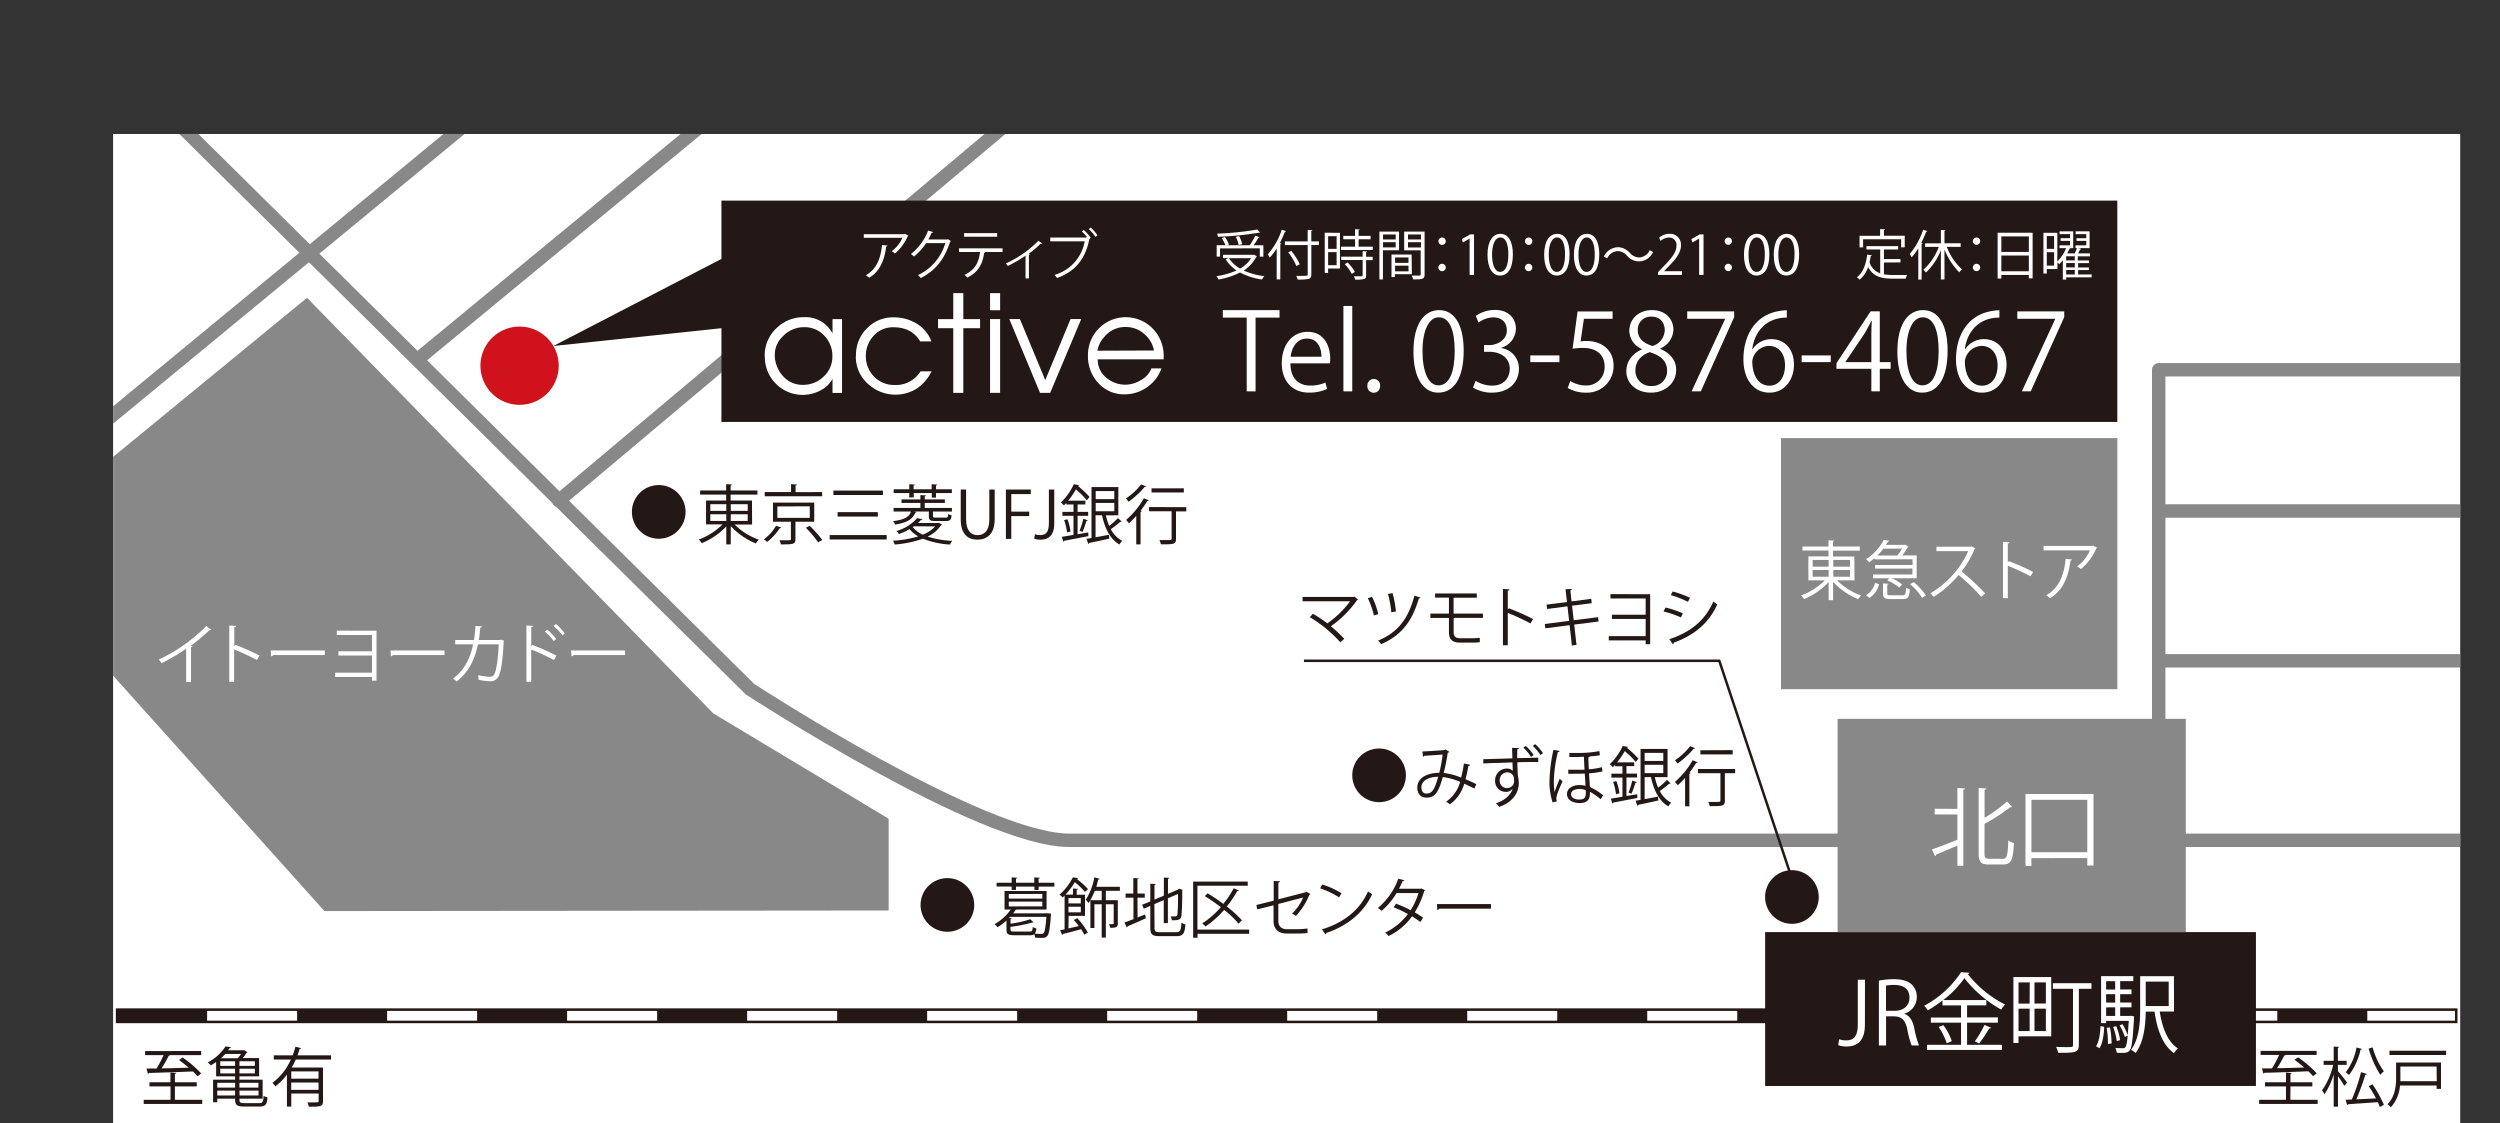 <svg xmlns="http://www.w3.org/2000/svg" xmlns:xlink="http://www.w3.org/1999/xlink" width="745.6" height="334.96" viewBox="0 0 745.6 334.96"><rect x="0" y="0" width="745.6" height="334.96" fill="#333333" stroke="none"/><defs><style>.cls-1{fill:#fff;}.cls-2{clip-path:url(#clip-path);}.cls-3,.cls-6,.cls-8{fill:none;}.cls-3,.cls-8{stroke:#231815;stroke-width:0.75px;}.cls-3{stroke-miterlimit:8;}.cls-4{fill:#231815;}.cls-5{fill:#888;}.cls-6{stroke:#888;stroke-linecap:round;stroke-linejoin:round;stroke-width:4px;}.cls-7{fill:#cf121b;}.cls-8{stroke-miterlimit:10;}</style><clipPath id="clip-path"><rect class="cls-1" x="33.73" y="39.96" width="700" height="295"/></clipPath></defs><title>access_map</title><g id="レイヤー_2" data-name="レイヤー 2"><g id="レイヤー_1-2" data-name="レイヤー 1"><rect class="cls-1" x="33.73" y="39.96" width="700" height="295"/><g class="cls-2"><rect class="cls-3" x="34.92" y="301.11" width="697.63" height="3.67"/><rect class="cls-4" x="34.92" y="301.11" width="26.85" height="3.67"/><rect class="cls-4" x="88.61" y="301.11" width="26.84" height="3.67"/><rect class="cls-4" x="142.29" y="301.11" width="26.84" height="3.67"/><rect class="cls-4" x="195.98" y="301.11" width="26.85" height="3.67"/><rect class="cls-4" x="249.67" y="301.11" width="26.84" height="3.67"/><rect class="cls-4" x="303.36" y="301.11" width="26.84" height="3.67"/><rect class="cls-4" x="357.05" y="301.11" width="26.84" height="3.67"/><rect class="cls-4" x="410.74" y="301.11" width="26.84" height="3.67"/><rect class="cls-4" x="464.43" y="301.11" width="26.84" height="3.67"/><rect class="cls-4" x="518.12" y="301.11" width="26.84" height="3.67"/><rect class="cls-4" x="571.8" y="301.11" width="26.84" height="3.67"/><rect class="cls-4" x="625.49" y="301.11" width="26.84" height="3.67"/><rect class="cls-4" x="679.18" y="301.11" width="26.84" height="3.67"/><rect class="cls-4" x="526.43" y="277.99" width="146.38" height="45.89"/><path class="cls-1" d="M556.19,305.56c0,5-2.39,6.55-5.53,6.55a7,7,0,0,1-2.45-.42l.31-1.75a5.83,5.83,0,0,0,2,.34c2.27,0,3.55-1,3.55-4.9V292.2h2.14Z"/><path class="cls-1" d="M568,302.4c1.52.49,2.42,2,2.89,4.09a27.81,27.81,0,0,0,1.44,5.31h-2.21a26,26,0,0,1-1.27-4.74c-.56-2.73-1.64-3.94-4-3.94H562.5v8.68h-2.14V292.45a23.83,23.83,0,0,1,4.45-.41c2.55,0,4.22.52,5.38,1.6a4.94,4.94,0,0,1,1.47,3.66,5.15,5.15,0,0,1-3.66,5Zm-3-.93c2.73,0,4.48-1.55,4.48-3.92,0-2.91-2.19-3.81-4.58-3.81a11.52,11.52,0,0,0-2.42.21v7.52Z"/><path class="cls-1" d="M586.66,305v6.6h10.4v1.54H574.72v-1.54h10.14V305h-9v-1.54h9v-3.61h-5.53v-1.47a37.64,37.64,0,0,1-4.38,2.94,10.46,10.46,0,0,0-1.08-1.37,30.1,30.1,0,0,0,11-10l2.52.16a.61.61,0,0,1-.52.38A32.91,32.91,0,0,0,598,299.59a9.48,9.48,0,0,0-1.15,1.52,36.53,36.53,0,0,1-11-9.38,29.55,29.55,0,0,1-6.3,6.52H592.4v1.57h-5.74v3.61h9.19V305Zm-6.07,6.16a18,18,0,0,0-2.42-4.87l1.41-.54a16.64,16.64,0,0,1,2.53,4.76Zm13.23-4.64c-.08.16-.28.23-.57.21a37.68,37.68,0,0,1-3,4.48l-1.28-.64a31,31,0,0,0,2.88-4.9Z"/><path class="cls-1" d="M611.76,291.4v17.67H602v2h-1.52V291.4ZM605.35,293H602v6.31h3.32ZM602,300.83v6.67h3.32v-6.67Zm8.16-1.55V293h-3.4v6.31Zm-3.4,8.22h3.4v-6.67h-3.4Zm17-14.27v1.67H620v16.69c0,2.37-1.06,2.4-6.16,2.4a7.73,7.73,0,0,0-.64-1.75c1,0,1.93.05,2.73.05,2.32,0,2.32,0,2.32-.7V294.9h-6v-1.67Z"/><path class="cls-1" d="M627.56,306.23c-.13,2.37-.41,4.95-1.44,6.39l-1-.59c.92-1.37,1.23-3.71,1.33-6Zm8.06-3.27.82.13,0,.52c-.36,6.64-.65,8.93-1.32,9.71-.49.56-1,.69-2.16.69-.49,0-1.08,0-1.67-.05a4,4,0,0,0-.41-1.44c1,.08,1.85.1,2.21.1.75,0,1.13-.1,1.49-3.76l-.87.39a15.54,15.54,0,0,0-1.57-3.45l.87-.34a16.66,16.66,0,0,1,1.55,3.25h0c.11-1.11.21-2.5.31-4.25h-6.74v.67h-1.5v-14h9.61v1.49h-3.92v2.48h3.38v1.41h-3.38V299h3.38v1.42h-3.38V303h2.94Zm-4.79-10.33h-2.7v2.48h2.7Zm0,6.39v-2.5h-2.7V299Zm-2.7,1.42V303h2.7v-2.57Zm.54,10.92a26.92,26.92,0,0,0-.39-4.82l1-.13a25.35,25.35,0,0,1,.47,4.8Zm2.47-5.31a16.72,16.72,0,0,1,1.16,4.18l-1,.25a18.34,18.34,0,0,0-1.08-4.22Zm17.25-4.37h-4.28c.8,5,2.4,9.06,5.43,11a6.07,6.07,0,0,0-1.18,1.42c-3.29-2.37-5-6.8-5.79-12.41h-2.63c-.05,3.91-.49,9-3,12.33a6.38,6.38,0,0,0-1.39-.9c2.5-3.4,2.73-8.27,2.73-12.05v-9.92h10.07Zm-1.6-8.92h-6.85v7.29h6.85Z"/><rect class="cls-5" x="548.05" y="214.39" width="103.85" height="63.6"/><path class="cls-1" d="M583.77,241.24V235l2.29.16c0,.18-.18.31-.51.36v22.69h-1.78v-6c-2.39,1-4.76,2-6.36,2.68a.47.47,0,0,1-.31.44l-.92-2c1.93-.65,4.76-1.75,7.59-2.89v-7.54H577v-1.7Zm8.08,13.26c0,1.34.26,1.62,1.42,1.62h4.06c1.27,0,1.45-1.13,1.63-5.48a4.44,4.44,0,0,0,1.67.8c-.23,4.74-.7,6.38-3.19,6.38h-4.33c-2.34,0-3-.72-3-3.34V235l2.31.16c0,.18-.18.31-.54.36v8.37a39.45,39.45,0,0,0,6.69-4.87l1.5,1.62a.41.41,0,0,1-.31.11.58.58,0,0,1-.23,0,55.24,55.24,0,0,1-7.65,4.95Z"/><path class="cls-1" d="M604.08,236.81h20.28v21.32h-1.85v-2.21H605.85v2.34h-1.77Zm1.77,17.36h16.66V238.53H605.85Z"/><path class="cls-6" d="M548.05,250.61H318.92c-26.19,0-95.26-45.08-95.26-45.08L46.26,30"/><path class="cls-4" d="M290.55,269.94a8,8,0,1,1-8-8.05A8,8,0,0,1,290.55,269.94Z"/><path class="cls-4" d="M542.42,267.52a8,8,0,1,1-8-8A8,8,0,0,1,542.42,267.52Z"/><path class="cls-4" d="M419.3,231.3a8,8,0,1,1-8-8.06A8,8,0,0,1,419.3,231.3Z"/><path class="cls-4" d="M204.46,152.67a8,8,0,1,1-8.05-8A8,8,0,0,1,204.46,152.67Z"/><path class="cls-7" d="M166.63,109.07A11.67,11.67,0,1,1,155,97.4,11.67,11.67,0,0,1,166.63,109.07Z"/><path class="cls-4" d="M312.44,272.38l.29,0,.75.13-.06.41c-.29,4.13-.58,5.68-1.12,6.26s-1.08.52-1.87.52c-.48,0-1.1,0-1.72-.06a2.39,2.39,0,0,0-.27-1,2.35,2.35,0,0,1-1.37.29h-4.38c-2,0-2.51-.31-2.51-1.65v-2.74a18.12,18.12,0,0,1-2.7,2,3.42,3.42,0,0,0-.89-.89,15.24,15.24,0,0,0,4.87-4.4H299.6v-5.51h12.53v5.51h-8.9a.6.6,0,0,1-.31.09c-.23.35-.48.7-.77,1.06Zm-2.67-9.11h4.68v1.14h-4.68v1H308.5v-1H303v1h-1.28v-1h-4.49v-1.14h4.49v-1.59l1.66.1c0,.13-.13.23-.38.27v1.22h5.46v-1.59l1.66.1c0,.13-.12.23-.39.27Zm-8.91,3.36V268h10v-1.39Zm0,2.26v1.43h10v-1.43Zm.52,8.34c0,.51.17.6,1.35.6H307c.79,0,.94-.17,1-1.37a3.64,3.64,0,0,0,1.08.43,2.78,2.78,0,0,1-.48,1.56c.85.06,1.62.08,1.93.08s.52,0,.67-.2c.37-.36.64-1.66.87-4.88H301.22l-.32.34.83.06c0,.14-.1.23-.35.25v1.39a33.53,33.53,0,0,0,5.88-1.33l1,.89a.34.34,0,0,1-.2.06.47.47,0,0,1-.15,0,42.09,42.09,0,0,1-6.56,1.31Z"/><path class="cls-4" d="M318.66,276.9l3.08-.71a19.19,19.19,0,0,0-1.48-1.8l1-.54a18.13,18.13,0,0,1,3.17,4.29l-1.07.62a14.69,14.69,0,0,0-.92-1.64c-2,.56-4.07,1.1-5.42,1.43a.35.35,0,0,1-.24.29l-.61-1.39,1.33-.29V267.11c-.2.19-.39.39-.58.56a3.43,3.43,0,0,0-.95-.83,17,17,0,0,0,4-5.18l1.54.23c0,.16-.15.24-.36.26a23.74,23.74,0,0,1,3.33,3l-.92.85a22,22,0,0,0-3-2.9,23.87,23.87,0,0,1-2.78,3.71H320V265l1.48.09c0,.14-.11.22-.36.25v1.51h2.47v6.3h-4.88Zm3.68-9.06h-3.68v1.59h3.68Zm-3.68,4.25h3.68v-1.66h-3.68ZM334,265.68h-4.19v2.8h3.57v6.92c0,1.12-.48,1.31-2.26,1.31a4.11,4.11,0,0,0-.38-1.1c1.35,0,1.41,0,1.41-.21v-5.72h-2.34v9.95h-1.24v-9.95H326.4v7.09h-1.2V268.5c-.18.27-.35.54-.54.79a8.2,8.2,0,0,0-.85-.92,18.93,18.93,0,0,0,2.57-6.71l1.58.43c0,.13-.18.21-.41.21-.17.73-.38,1.47-.59,2.18H334Zm-5.43,2.8v-2.8h-2.08a16.55,16.55,0,0,1-1.33,2.8Z"/><path class="cls-4" d="M339.27,273.62l2.24-.89.25,1.12c-2,.93-4.15,1.84-5.5,2.42a.35.35,0,0,1-.21.33l-.68-1.47c.73-.25,1.66-.62,2.67-1v-6.41H335.7v-1.24H338v-4.61l1.62.11c0,.14-.14.21-.39.25v4.25h2.18v1.24h-2.18Zm5.06,3.09c0,1.06.25,1.31,1.6,1.31h4.92c1.16,0,1.35-.54,1.51-2.85a3.46,3.46,0,0,0,1.18.52c-.22,2.66-.64,3.51-2.67,3.51h-5c-2.18,0-2.8-.48-2.8-2.51v-6.51l-1.95.83-.5-1.16,2.45-1v-5.29l1.62.11c0,.14-.13.24-.38.27v4.37l2.8-1.2v-5.39l1.6.1c0,.13-.12.23-.37.27v4.5l3.09-1.33.27-.22,1.06.39a.35.35,0,0,1-.19.21,72.9,72.9,0,0,1-.21,7.46c-.18,1.18-.83,1.37-2.88,1.37a4.31,4.31,0,0,0-.31-1.16c.48,0,1.16,0,1.37,0s.52-.1.62-.56a59,59,0,0,0,.15-6.12l-3,1.27v7.42h-1.23v-6.88l-2.8,1.2Z"/><path class="cls-4" d="M372.55,277.25v1.24h-15.4v1.18h-1.3V262.92h16.27v1.25h-15v13.08Zm-12.41-10.83a53.84,53.84,0,0,1,4.71,3.16,29.5,29.5,0,0,0,3.09-4.67c.88.38,1.23.52,1.56.65-.06.14-.25.2-.48.16a32.94,32.94,0,0,1-3.15,4.64,32.79,32.79,0,0,1,4.52,4.11l-1,1a29.24,29.24,0,0,0-4.3-4.1,29.58,29.58,0,0,1-5.54,4.93,9.3,9.3,0,0,0-1-.89,26.63,26.63,0,0,0,5.56-4.85,54.13,54.13,0,0,0-4.79-3.3Z"/><path class="cls-4" d="M390.81,266.63a.7.7,0,0,1-.31.23,20.48,20.48,0,0,1-4,6.3,9.13,9.13,0,0,0-1.16-.7,13.9,13.9,0,0,0,3.3-4.79l-7.39,1.93v5c0,1.89,1.14,2.53,2.68,2.53h3.15a26.89,26.89,0,0,0,2.87-.22c0,.43,0,.95,0,1.36-.77.09-2.12.15-2.86.15h-3.22c-2.43,0-4.05-1.14-4.05-3.8V270L375,271.21l-.32-1.3,5.19-1.29v-5.88l1.87.08c0,.23-.21.35-.48.39v5l8.16-2.11.21-.15Z"/><path class="cls-4" d="M394.34,263.79a24,24,0,0,1,5.76,2.63l-.74,1.21a24.54,24.54,0,0,0-5.63-2.68Zm-.07,13.38c6.85-2.12,11.4-6,13.72-11.31a8.71,8.71,0,0,0,1.26.79c-2.42,5.29-7.13,9.4-13.67,11.59a.66.66,0,0,1-.27.44Z"/><path class="cls-4" d="M425,265.49a.35.35,0,0,1-.23.21,25.16,25.16,0,0,1-2.84,6.39c.83.49,1.78,1.09,2.49,1.61l-.81,1.27c-.7-.54-1.68-1.18-2.49-1.68a18.2,18.2,0,0,1-7,5.87,4.05,4.05,0,0,0-1.06-1,18.18,18.18,0,0,0,6.83-5.56,31.49,31.49,0,0,0-4.26-2l.73-1.08a32,32,0,0,1,4.34,1.95,19.82,19.82,0,0,0,2.34-5.12h-6.54a20.93,20.93,0,0,1-4.46,5.31,11.1,11.1,0,0,0-1.1-.87,20.06,20.06,0,0,0,6.08-8.71l1.83.42c-.08.22-.27.27-.52.25-.27.64-.72,1.59-1.08,2.3h6.41l.27-.07Z"/><path class="cls-4" d="M428.55,269.62h16.12V271H429.28a.85.85,0,0,1-.61.37Z"/><path class="cls-4" d="M52.16,328h8.15v1.24H42.86V328h8v-4H44.57v-1.22h6.26v-2.9l1.72.12c0,.13-.14.23-.39.27v2.51h6.52V324H52.16ZM58.9,321a17.2,17.2,0,0,0-1.37-1.45c-4.79.2-10,.37-13.09.45a.39.39,0,0,1-.31.27l-.44-1.59c.86,0,1.89,0,3,0a33.34,33.34,0,0,0,2.1-4H43.28v-1.22H60v1.22H50.77c-.08.11-.21.15-.43.15a39.23,39.23,0,0,1-2.14,3.79c2.47,0,5.31-.12,8.11-.2-1-.81-2-1.62-2.91-2.29l1.06-.74A32.3,32.3,0,0,1,60,320.16Z"/><path class="cls-4" d="M71.41,327.66c0,1,0,1.33,1.44,1.33h4.54c.94,0,1.12-.39,1.23-2.16a4.32,4.32,0,0,0,1.16.46c-.17,2.09-.56,2.72-2.35,2.72H72.78c-2.32,0-2.67-.59-2.67-2.35H64.8v1.08H63.55V322h6.56v-1H64.46v-4.27c-.51.35-1,.7-1.61,1a4.75,4.75,0,0,0-.92-.87,13.76,13.76,0,0,0,5.34-4.79l1.63.27c0,.13-.16.23-.41.23l-.48.67h4.61l.19-.05,1,.61a.3.3,0,0,1-.27.16,11.16,11.16,0,0,1-1.14,1.6h4.88V321H71.41v1h6.92v5.66Zm-1.3-4.72H64.8v1.43h5.31Zm-5.31,3.77h5.31v-1.45H64.8Zm5.31-8.83v-1.37H65.69v1.37Zm-4.42,2.26h4.42v-1.41H65.69Zm5.19-4.52a8.1,8.1,0,0,0,1-1.29H67.18c-.39.42-.83.87-1.29,1.29ZM76,317.88v-1.37H71.41v1.37Zm0,2.26v-1.41H71.41v1.41Zm1.1,2.8H71.41v1.43h5.65Zm-5.65,3.77h5.65v-1.45H71.41Z"/><path class="cls-4" d="M98.74,316H88.22c-.37.81-.77,1.6-1.22,2.38h9.33v10c0,1.64-.78,1.68-4.23,1.68a4.93,4.93,0,0,0-.44-1.29c.67,0,1.31,0,1.83,0,1.39,0,1.54,0,1.54-.43v-2.2H86.87v3.9h-1.3v-9.56A16.4,16.4,0,0,1,82.12,324a8.35,8.35,0,0,0-.87-1.05A17.25,17.25,0,0,0,86.73,316H81.66v-1.26h5.61a21.46,21.46,0,0,0,.85-2.57l1.68.43c0,.13-.19.21-.42.21-.2.64-.41,1.28-.66,1.93h10ZM95,321.71v-2.17H86.87v2.17Zm-8.16,3.34H95v-2.2H86.87Z"/><path class="cls-4" d="M683.08,328h8.14v1.24H673.77V328h8v-4h-6.25v-1.22h6.25v-2.9l1.72.12c0,.13-.13.23-.38.27v2.51h6.52V324h-6.52Zm6.73-7.05a15.71,15.71,0,0,0-1.37-1.45c-4.79.2-9.94.37-13.09.45a.37.37,0,0,1-.31.27l-.44-1.59c.87,0,1.89,0,3,0a32,32,0,0,0,2.11-4H674.2v-1.22h16.71v1.22h-9.23c-.07.11-.21.15-.42.15a39.23,39.23,0,0,1-2.14,3.79c2.47,0,5.31-.12,8.1-.2-.94-.81-2-1.62-2.91-2.29l1.06-.74a32.3,32.3,0,0,1,5.58,4.79Z"/><path class="cls-4" d="M697.28,319.47c.62.67,2.32,2.84,2.72,3.38l-.83,1a32.66,32.66,0,0,0-1.89-2.88v9.08H696v-9.62a21.75,21.75,0,0,1-2.76,5.93,5,5,0,0,0-.72-1.16,21.34,21.34,0,0,0,3.32-7.61H693v-1.22h3v-4.24l1.62.11c0,.14-.12.21-.37.25v3.88h2.61v1.22h-2.61Zm7.14-6.63c0,.14-.17.21-.4.19a19.82,19.82,0,0,1-3.44,7.58,6.66,6.66,0,0,0-1-.8,17.19,17.19,0,0,0,3.22-7.41Zm1.49,7.44a.53.53,0,0,1-.46.23,74.6,74.6,0,0,1-2.7,7.36c1.77-.08,3.82-.17,5.86-.29a34.38,34.38,0,0,0-2.16-3.65l1.12-.54a34.81,34.81,0,0,1,3.4,6.12l-1.22.64a13.93,13.93,0,0,0-.6-1.43l-8.84.6a.38.38,0,0,1-.29.27l-.46-1.6,1.85-.08a51.67,51.67,0,0,0,2.74-8.15Zm1.7-7.92a22.59,22.59,0,0,0,3.36,7.16,6.19,6.19,0,0,0-1.06,1.05,29.33,29.33,0,0,1-3.48-7.83Z"/><path class="cls-4" d="M728,316.88v7.86h-1.31v-1H715.78a10.78,10.78,0,0,1-2.74,6.49,4.55,4.55,0,0,0-1-.89c2.3-2.3,2.57-5.51,2.57-8v-4.46Zm-15.38-3.5h16.91v1.26H712.65Zm14.07,4.71H715.89v3.25c0,.37,0,.73,0,1.12h10.85Z"/><path class="cls-4" d="M224.31,156.43h-5.23a19.1,19.1,0,0,0,7.24,4.52,6.47,6.47,0,0,0-.91,1.12,20.74,20.74,0,0,1-7.47-5.19v5.48h-1.33V157A21.19,21.19,0,0,1,209.3,162a5.92,5.92,0,0,0-.91-1.09,19.33,19.33,0,0,0,7.1-4.52h-4.92v-7.12h6v-1.76h-7.76v-1.24h7.76v-1.87l1.72.09c0,.14-.12.24-.39.27v1.51h8v1.24h-8v1.76h6.37Zm-12.47-6.06v2h4.77v-2Zm0,3v2h4.77v-2Zm11.16-3h-5.06v2H223Zm0,5v-2h-5.06v2Z"/><path class="cls-4" d="M233,157.32a.39.39,0,0,1-.43.18,17.38,17.38,0,0,1-3.76,4.13,5.38,5.38,0,0,0-1-.77,13,13,0,0,0,3.63-4.06Zm12.2-10.56V148H228.08v-1.25h7.84V144.4l1.73.1c0,.15-.11.25-.38.27v2Zm-2.36,8.84h-5.61v5.2c0,1.55-.68,1.56-4.33,1.56a5.29,5.29,0,0,0-.46-1.23c.83,0,1.58,0,2.16,0,1.18,0,1.28,0,1.28-.39V155.6h-5.35v-5.71h12.31Zm-11-4.56v3.4h9.67V151ZM244,161.73a32.47,32.47,0,0,0-3.67-4.33l1.16-.56a34.49,34.49,0,0,1,3.77,4.21Z"/><path class="cls-4" d="M247.44,159.58h17v1.32h-17Zm1.12-13.27h14.77v1.32H248.56Zm1.25,6.43h12v1.32h-12Z"/><path class="cls-4" d="M280,155.91l.93.51a.87.87,0,0,1-.21.15,9.85,9.85,0,0,1-4.08,3.46A28,28,0,0,0,284,161.3a6.14,6.14,0,0,0-.68,1.1,25.37,25.37,0,0,1-8.08-1.74,32.24,32.24,0,0,1-8.42,1.74,4.6,4.6,0,0,0-.5-1.14,31.84,31.84,0,0,0,7.53-1.29,9.32,9.32,0,0,1-2.59-2.16,17.64,17.64,0,0,1-3.17,1.46,3.68,3.68,0,0,0-.77-.9,12.8,12.8,0,0,0,6.2-3.83l1.54.29c0,.14-.15.23-.4.23a9.14,9.14,0,0,1-.87.91h6Zm-7.45-3.32.77.08c0,.11-.15.21-.34.23-.74,1.78-2.15,2.94-6,3.53a4.09,4.09,0,0,0-.65-1c3.43-.44,4.82-1.28,5.38-2.86h-5.21v-1.08h8V150h-5.63v-1.06h5.63v-1.28l1.66.1c0,.14-.11.23-.37.27v.91h6V150h-6v1.49h8.11v1.08h-5.65v1.35c0,.39.11.45.92.45h2.88c.58,0,.69-.1.75-1.08a3.07,3.07,0,0,0,1,.38c-.13,1.37-.5,1.72-1.64,1.72h-3.1c-1.64,0-2.05-.27-2.05-1.47v-1.35h-4.5Zm-1.37-4.23v-1.31h-4.65v-1.14h4.65v-1.49l1.66.1c0,.13-.11.23-.37.27v1.12h5.39v-1.49l1.66.1c0,.15-.12.23-.37.27v1.12h4.73v1.14h-4.73v1.35H277.9v-1.35h-5.39v1.31Zm1.39,8.6-.36.25a8.28,8.28,0,0,0,3,2.24A9.42,9.42,0,0,0,278.9,157Z"/><path class="cls-4" d="M296.66,154.81c0,4.43-2.27,6.14-5.21,6.14-2.74,0-4.92-1.6-4.92-6V146h1.6v8.91c0,3.34,1.47,4.69,3.4,4.69,2.12,0,3.53-1.43,3.53-4.69V146h1.6Z"/><path class="cls-4" d="M300,160.72V146h7.41v1.36h-5.81v5.23h5.34v1.33h-5.34v6.8Z"/><path class="cls-4" d="M314.42,156.05c0,3.76-1.79,4.9-4.15,4.9a5.5,5.5,0,0,1-1.83-.3l.23-1.32a4.31,4.31,0,0,0,1.49.25c1.7,0,2.66-.75,2.66-3.67V146h1.6Z"/><path class="cls-4" d="M324.56,158.79l.05,1.1-7.21,1.39a.33.33,0,0,1-.27.27l-.45-1.46c1-.14,2.16-.33,3.48-.57v-5.69h-3.31v-1.18h3.31v-2.2H318V150c-.23.25-.46.5-.71.74a3.75,3.75,0,0,0-.91-.87,17.11,17.11,0,0,0,3.86-5.45l1.59.25c0,.14-.16.23-.39.23v0a28.7,28.7,0,0,1,3.51,3.31,9.82,9.82,0,0,0-.79,1,27.27,27.27,0,0,0-3.28-3.27,21.28,21.28,0,0,1-2.3,3.37h5.12v1.14h-2.32v2.2h3.15v1.18h-3.15v5.5Zm-6.33,0a16.15,16.15,0,0,0-.87-3.67l1-.25a15.8,15.8,0,0,1,.91,3.63Zm6.19-3.61a.4.4,0,0,1-.38.17,33.69,33.69,0,0,1-1.18,3.27l-.89-.33a25.18,25.18,0,0,0,1.12-3.57Zm5.39-1.49a17.63,17.63,0,0,0,1,3.15,21.57,21.57,0,0,0,2.61-2.32l1.12,1a.48.48,0,0,1-.43.09,32.31,32.31,0,0,1-2.82,2.21,8.07,8.07,0,0,0,3.42,3.49,4.23,4.23,0,0,0-.85,1.08c-2.74-1.56-4.36-4.77-5.19-8.71h-1.93v6.55c1.25-.21,2.62-.48,4-.73l.1,1.14c-2.24.5-4.56,1-6,1.29a.4.4,0,0,1-.27.29l-.53-1.51,1.49-.25v-15.2h8v8.42Zm2.52-7.24h-5.55v2.41h5.55ZM326.78,150v2.49h5.55V150Z"/><path class="cls-4" d="M341.83,145.06c0,.09-.19.17-.42.13a26.22,26.22,0,0,1-4.85,4.46,6.22,6.22,0,0,0-.75-1,18.6,18.6,0,0,0,4.52-4.19Zm-2.95,17.3v-8.5a25.52,25.52,0,0,1-2.2,2.21,7.66,7.66,0,0,0-.83-1,24.49,24.49,0,0,0,5.29-6.47l1.5.62c-.05.12-.21.19-.44.15a28.81,28.81,0,0,1-2,2.9l.35.12c0,.11-.15.21-.39.25v9.73Zm14.92-11.1v1.25h-3.07v8.17c0,1.63-.62,1.67-4.51,1.67a5.22,5.22,0,0,0-.43-1.28c.85,0,1.64,0,2.24,0,1.25,0,1.39,0,1.39-.45v-8.15H342.7v-1.25Zm-.73-5.62v1.23h-9.63v-1.23Z"/><path class="cls-4" d="M438.48,228.09a.54.54,0,0,1-.56.35,37.43,37.43,0,0,1-.85,3.94c1,.44,2.14.94,3.24,1.5l-.62,1.3c-1-.52-2-1-3-1.45a11.13,11.13,0,0,1-4.3,6.16,6.51,6.51,0,0,0-1.1-.81,10.28,10.28,0,0,0,4.17-5.91,19.52,19.52,0,0,0-5.16-1.43c-1.33,4.87-2.52,6.14-4.84,6.14s-2.76-1.85-2.76-3c0-3,3.11-4.39,6.56-4.4a45.75,45.75,0,0,0,1-5.45c-.9.08-4,.29-5.46.38a.57.57,0,0,1-.4.27l-.18-1.56c1.66-.06,5.25-.29,6.41-.41a.7.7,0,0,0,.43-.21l1.19.72a.82.82,0,0,1-.48.31,59.24,59.24,0,0,1-1.2,6,20.07,20.07,0,0,1,5.19,1.37,30.74,30.74,0,0,0,.83-4.21Zm-9.56,3.57c-2.78,0-5,1.14-5,3.19,0,1.08.52,1.82,1.43,1.82C426.76,236.67,427.69,236.18,428.92,231.66Z"/><path class="cls-4" d="M453,223.12c0,.18-.13.33-.5.39,0,.56,0,1.64,0,2.61l6.27-.16v1.3c-1.7,0-4,0-6.23.08,0,.71.09,3.49.15,4a9.14,9.14,0,0,1,.27,2.13,5.74,5.74,0,0,1-.23,1.78c-.44,2-2.22,4.25-5.6,5.39a7.07,7.07,0,0,0-1-1.09c2.76-.79,4.61-2.72,5-4.38h0a2.33,2.33,0,0,1-2,1,3.19,3.19,0,0,1-3.23-3.32,3.5,3.5,0,0,1,3.5-3.63,2.48,2.48,0,0,1,1.77.66c0-.35-.09-2.11-.09-2.5l-4.36.16c-1.26,0-3.07.1-4.35.15l0-1.27c1.14,0,2.82-.08,4.29-.12l4.4-.13-.1-3.13Zm-1.45,9.76a9.24,9.24,0,0,0-.05-1,2,2,0,0,0-1.95-1.54,2.29,2.29,0,0,0-2.28,2.47,2.19,2.19,0,0,0,2.12,2.24A2.1,2.1,0,0,0,451.58,232.88Zm5.06-7.15a12.88,12.88,0,0,0-2.28-2.74l.72-.52a13.59,13.59,0,0,1,2.33,2.7Zm2.82-.54a14.2,14.2,0,0,0-2.28-2.72l.7-.54a14,14,0,0,1,2.33,2.68Z"/><path class="cls-4" d="M463.05,239.31a20,20,0,0,1-.93-6.55,48.45,48.45,0,0,1,1.18-9.13l1.86.34a.52.52,0,0,1-.53.31,40.44,40.44,0,0,0-1.21,8.46,23.49,23.49,0,0,0,.21,3.52c.23-.81,1-2.74,1.54-4l.85.79c-.67,1.41-1.85,4-1.85,5.12a2.32,2.32,0,0,0,.16.83Zm5-14.76h2.61A32,32,0,0,0,477,224l.15,1.24a28.36,28.36,0,0,1-3.32.37h0l.27,0c0,.16-.15.24-.38.27,0,.8.05,2.17.13,3.56a22.26,22.26,0,0,0,3.92-.64l.15,1.26a23.27,23.27,0,0,1-4,.58l.25,4.09a16.82,16.82,0,0,1,3.94,2.46l-.72,1.19a18.14,18.14,0,0,0-3.22-2.24c.11,2.05-.5,3.36-3.05,3.36-2.14,0-3.78-.94-3.78-2.68s1.73-2.69,3.8-2.69a6.94,6.94,0,0,1,1.72.25c0-.94-.14-2.39-.22-3.67-.92.06-3.86.06-4.92.06v-1.2h3.05c.6,0,1.22,0,1.8,0-.08-1.41-.14-2.84-.18-3.87-.56,0-1.23.06-1.79.06h-2.57Zm4.88,11.11a5.3,5.3,0,0,0-1.79-.37c-1.47,0-2.59.55-2.59,1.59s1.08,1.58,2.53,1.58,1.87-.67,1.87-2Z"/><path class="cls-4" d="M488.28,236.88l.06,1.1-7.22,1.39a.34.34,0,0,1-.27.27l-.44-1.47c1-.13,2.16-.33,3.47-.56v-5.7h-3.3v-1.17h3.3v-2.21H481.7v-.46a9.9,9.9,0,0,1-.72.73,3.9,3.9,0,0,0-.9-.87,17.4,17.4,0,0,0,3.86-5.44l1.58.25c0,.13-.15.23-.39.23v0a28.09,28.09,0,0,1,3.52,3.3,7.43,7.43,0,0,0-.79,1,28,28,0,0,0-3.28-3.27,22.41,22.41,0,0,1-2.3,3.36h5.11v1.14h-2.31v2.21h3.14v1.17h-3.14v5.51Zm-6.33,0a15.52,15.52,0,0,0-.87-3.67l1-.25a15.62,15.62,0,0,1,.9,3.63Zm6.2-3.61a.42.42,0,0,1-.39.17,29.12,29.12,0,0,1-1.18,3.27l-.89-.33a24.91,24.91,0,0,0,1.12-3.58Zm5.38-1.49a17.63,17.63,0,0,0,1,3.15,23.42,23.42,0,0,0,2.61-2.32l1.12,1a.45.45,0,0,1-.43.1,31.68,31.68,0,0,1-2.81,2.2,8.07,8.07,0,0,0,3.41,3.5,4.27,4.27,0,0,0-.85,1.08c-2.74-1.56-4.36-4.77-5.19-8.71H490.5v6.55c1.25-.21,2.63-.49,4-.74l.09,1.14c-2.24.51-4.55,1-6,1.3a.4.4,0,0,1-.27.29l-.52-1.51,1.48-.25v-15.2h8.05v8.42Zm2.53-7.24H490.5v2.41h5.56Zm-5.56,3.55v2.49h5.56v-2.49Z"/><path class="cls-4" d="M505.56,223.14c0,.1-.2.18-.43.14a26.5,26.5,0,0,1-4.84,4.46,6.85,6.85,0,0,0-.75-1,18.37,18.37,0,0,0,4.51-4.19Zm-3,17.31V232a24,24,0,0,1-2.2,2.2,6.87,6.87,0,0,0-.83-1,24.61,24.61,0,0,0,5.29-6.47l1.51.62a.4.4,0,0,1-.45.15,30.43,30.43,0,0,1-2,2.9l.34.11c0,.12-.15.22-.38.26v9.73Zm14.93-11.11v1.26h-3.07v8.17c0,1.62-.62,1.66-4.52,1.66a4.77,4.77,0,0,0-.43-1.27c.85,0,1.65,0,2.24,0,1.26,0,1.39,0,1.39-.45V230.6h-6.71v-1.26Zm-.74-5.62V225h-9.63v-1.24Z"/><path class="cls-4" d="M405,178.82a.44.44,0,0,1-.29.19,32.15,32.15,0,0,1-7.8,7.77,37.53,37.53,0,0,1,4,3.76l-1.18,1a40.06,40.06,0,0,0-9.09-7.48l.93-1a37.26,37.26,0,0,1,4.3,2.86,29.21,29.21,0,0,0,6.78-6.59H388.47v-1.31h15.19l.23-.12Z"/><path class="cls-4" d="M409.2,178a23.32,23.32,0,0,1,1.86,5.14l-1.3.42a26.18,26.18,0,0,0-1.81-5.16Zm14.46.23c-.06.17-.25.25-.5.25-2,6.82-5.19,11-11.24,13.64a8.7,8.7,0,0,0-.92-1.06c5.91-2.49,8.94-6.38,10.85-13.41Zm-8.34-1.33a31.24,31.24,0,0,1,1,5.48l-1.37.22a31.46,31.46,0,0,0-1-5.47Z"/><path class="cls-4" d="M433.54,184.27v4.36c0,1,.49,1.72,1.9,1.72H439a19.73,19.73,0,0,0,2.33-.13c0,.36,0,1,0,1.31a18.44,18.44,0,0,1-2.37.12h-3.65c-2.35,0-3.18-1.24-3.18-3v-4.36h-5.53V183h5.53v-4.77H428V177h12.44v1.27h-6.92V183h8.75v1.28Z"/><path class="cls-4" d="M456.46,185.93a69.68,69.68,0,0,0-6.78-3.15v9.66h-1.44V175.65l1.94.12c0,.21-.17.34-.5.4v5.64l.29-.4a67.52,67.52,0,0,1,7.26,3.22Z"/><path class="cls-4" d="M469.49,186.28l.69,6.06-1.39.16-.67-6.05-7.24.93-.17-1.28,7.27-.93-.5-4.34-6.06.79-.17-1.29,6.08-.78-.43-3.82,1.89-.08c0,.19-.17.35-.44.43l.35,3.28,5.87-.77.15,1.31-5.87.75.5,4.33,7.26-.91.17,1.28Z"/><path class="cls-4" d="M492.15,177.22v14.91H490.8V191h-11v-1.28h11v-5.12H480.74v-1.27H490.8v-4.85H480.3v-1.29Z"/><path class="cls-4" d="M496.71,181.19a28.66,28.66,0,0,1,5.19,1.74l-.58,1.22a28.11,28.11,0,0,0-5.19-1.78Zm1.16,9.45c6.27-2.1,10.55-5.45,13.12-11.24a14.48,14.48,0,0,0,1.18.85c-2.59,5.74-7.09,9.31-13,11.42a.46.46,0,0,1-.23.48Zm1-14.24a31,31,0,0,1,5.17,1.9l-.63,1.18a30.53,30.53,0,0,0-5.12-2Z"/><rect class="cls-5" x="531.16" y="130.67" width="100.32" height="74.87"/><path class="cls-1" d="M553.08,173.07h-5.24a19.3,19.3,0,0,0,7.24,4.52,5.4,5.4,0,0,0-.9,1.12,20.65,20.65,0,0,1-7.47-5.19V179h-1.34v-5.41a20.93,20.93,0,0,1-7.31,5.08,5.49,5.49,0,0,0-.91-1.08,19.59,19.59,0,0,0,7.1-4.52h-4.92v-7.13h6v-1.75h-7.76V163h7.76v-1.87l1.72.09c0,.14-.11.23-.38.27V163h8v1.24h-8v1.75h6.37ZM540.61,167v2h4.76v-2Zm0,3v2h4.76v-2Zm11.15-3h-5v2h5Zm0,5v-2h-5v2Z"/><path class="cls-1" d="M559.06,166.83v-.37a17.27,17.27,0,0,1-1.62,1.24,3.91,3.91,0,0,0-.93-.93A14.66,14.66,0,0,0,561.8,161l1.66.27a.37.37,0,0,1-.4.23c-.2.33-.39.68-.62,1H568l.21-.07,1,.65a.47.47,0,0,1-.27.16,20.35,20.35,0,0,1-1.62,2.41h4.31v6.82h-7.46a11.45,11.45,0,0,1,3.11,1.84l-.87.94a12.7,12.7,0,0,0-3.55-2.14l.62-.64h-4.88v-1.14h11.75v-1.76H559.23v-1.06h11.16v-1.72Zm1.35,7.42a7,7,0,0,1-2.84,4.08l-1.06-.78a6.42,6.42,0,0,0,2.72-3.73Zm5.44-8.56a14.54,14.54,0,0,0,1.41-2.05h-5.59a18.22,18.22,0,0,1-1.78,2.05Zm-3,11.26c0,.51.18.58,1.16.58h3.38c.83,0,1-.27,1.06-2.26a3.61,3.61,0,0,0,1.14.47c-.15,2.37-.56,2.93-2.08,2.93h-3.59c-1.88,0-2.34-.36-2.34-1.7V174l1.64.09c0,.14-.12.24-.37.27Zm10.39,1.34a17.8,17.8,0,0,0-3.57-4.06l1.06-.62a17.64,17.64,0,0,1,3.65,4Z"/><path class="cls-1" d="M589.13,163.59a.39.39,0,0,1-.25.21,29.41,29.41,0,0,1-3.86,6.64,72,72,0,0,1,7.07,6.55l-1.18,1a62.77,62.77,0,0,0-6.78-6.49A30.49,30.49,0,0,1,576.7,178a7,7,0,0,0-1-1.05A27.66,27.66,0,0,0,587,164.36h-9.48v-1.31h10.23l.25-.1Z"/><path class="cls-1" d="M605.58,171.87a70.54,70.54,0,0,0-6.77-3.14v9.65h-1.45V161.6l1.95.11c0,.22-.18.35-.5.41v5.64l.28-.41a66.69,66.69,0,0,1,7.26,3.23Z"/><path class="cls-1" d="M625.46,163.35a.48.48,0,0,1-.25.18,16.51,16.51,0,0,1-4.57,6.18,8.09,8.09,0,0,0-1.18-.79,11.62,11.62,0,0,0,3.84-4.79H609.48v-1.32H624l.21-.09Zm-7.52,3.52c0,.15-.2.29-.45.33-.56,4.56-2.12,8.9-6.1,11.2a10,10,0,0,0-1.14-.89c3.94-2.16,5.35-6.2,5.81-10.85Z"/><polyline class="cls-6" points="643.81 219.22 643.81 110.28 743.6 110.28"/><line class="cls-6" x1="643.81" y1="152.4" x2="743.6" y2="152.4"/><line class="cls-6" x1="643.81" y1="197.08" x2="743.6" y2="197.08"/><line class="cls-6" x1="647.88" y1="250.61" x2="743.6" y2="250.61"/><line class="cls-6" x1="25.35" y1="130.67" x2="151.35" y2="26.82"/><line class="cls-6" x1="126.17" y1="105.85" x2="252.17" y2="2"/><line class="cls-6" x1="166.63" y1="149.32" x2="305.5" y2="32.59"/><polygon class="cls-5" points="91.56 88.81 212.75 212.78 265.03 244.18 265.03 271.55 96.76 271.72 0 163.93 91.56 88.81"/><polyline class="cls-8" points="534.37 261.89 512.76 197.08 388.89 197.08"/><polygon class="cls-4" points="215.16 59.82 215.16 77.22 165.03 103.19 215.16 97.88 215.16 125.84 631.47 125.84 631.47 59.82 215.16 59.82"/><path class="cls-1" d="M228.07,106.29a11.07,11.07,0,0,1,3.68-8.57,11.39,11.39,0,0,1,8-3.12,9.08,9.08,0,0,1,8.54,4.84V95.18h2.84v22l-2.84,0V113a8.35,8.35,0,0,1-3.74,3.52,11.28,11.28,0,0,1-16.44-10.21Zm3-.66a9.4,9.4,0,0,0,2.32,6.39,7.71,7.71,0,0,0,6.08,2.76,8.71,8.71,0,0,0,6.17-2.47,8,8,0,0,0,2.61-6,8.65,8.65,0,0,0-2.41-6.2,7.91,7.91,0,0,0-6-2.53,8.59,8.59,0,0,0-6.34,2.7A7.58,7.58,0,0,0,231.07,105.63Z"/><path class="cls-1" d="M255.29,106.13a11.11,11.11,0,0,1,3.56-8.49,10.77,10.77,0,0,1,7.58-3,13.2,13.2,0,0,1,6.49,1.6,10.67,10.67,0,0,1,4.88,5.58h-3.36q-2.51-4.22-8-4.22a7.72,7.72,0,0,0-6,2.66,8.66,8.66,0,0,0-2.2,5.91,8.44,8.44,0,0,0,2.46,6.15,8.25,8.25,0,0,0,6.1,2.5,8.64,8.64,0,0,0,7.75-4.07h3.28a13,13,0,0,1-4.53,5.21,12.05,12.05,0,0,1-14.42-1.46,10.75,10.75,0,0,1-3.64-8.21Z"/><path class="cls-1" d="M284.3,117.16V97.88h-4.54v-2.7h4.54V87.43h3v7.75h5v2.7h-5v19.28Z"/><path class="cls-1" d="M295.28,92.53v-5.1h3v5.1Zm0,24.63v-22h3v22Z"/><path class="cls-1" d="M310.17,117.16l-9.15-22h3.16l7.56,18.2,7.54-18.2h3.19l-9.26,22Z"/><path class="cls-1" d="M324.47,106.05a11.27,11.27,0,0,1,18.88-8.49,11.64,11.64,0,0,1,3.7,9v.6H327.39a6.83,6.83,0,0,0,2.86,5.73,8.68,8.68,0,0,0,5.36,1.84,9,9,0,0,0,4.6-1.34,6.74,6.74,0,0,0,3.18-3.51h3a11.39,11.39,0,0,1-4.76,5.91,11.6,11.6,0,0,1-6.22,1.82,10.32,10.32,0,0,1-7.92-3.44A11.66,11.66,0,0,1,324.47,106.05Zm19.7-1.52a8.55,8.55,0,0,0-3-5,8.13,8.13,0,0,0-5.42-2,7.94,7.94,0,0,0-6.44,3,7.82,7.82,0,0,0-2,4.07Z"/><path class="cls-1" d="M270.94,70.29c0,.07-.13.11-.21.15a13.85,13.85,0,0,1-3.81,5.15,6.72,6.72,0,0,0-1-.66,9.69,9.69,0,0,0,3.2-4H257.62V69.84h12.13l.18-.08Zm-6.27,2.93c0,.13-.16.24-.37.27-.47,3.8-1.77,7.43-5.08,9.34a9.5,9.5,0,0,0-1-.74c3.28-1.8,4.45-5.17,4.84-9Z"/><path class="cls-1" d="M283.6,71.88a.88.88,0,0,1-.24.23c-1.69,5.22-4.33,8.56-8.77,10.82a4,4,0,0,0-.82-.89,15.1,15.1,0,0,0,8.16-9.53h-5.74a16.76,16.76,0,0,1-3.61,4,5.84,5.84,0,0,0-.91-.74,16.5,16.5,0,0,0,5.13-7l1.53.44c-.07.16-.26.21-.47.21-.32.7-.66,1.38-1,2h5.66l.19-.09Z"/><path class="cls-1" d="M299,75.15h-5.44l.27.08c0,.1-.14.18-.32.2-.43,3-1.53,5.66-5,7.35a7.64,7.64,0,0,0-.87-.8c3.35-1.61,4.28-3.87,4.65-6.83H286V74.07H299Zm-1.6-4.54h-9.87V69.53h9.87Z"/><path class="cls-1" d="M310.82,72.59a.34.34,0,0,1-.27.12.85.85,0,0,1-.23,0,29.69,29.69,0,0,1-3.54,3,1.86,1.86,0,0,1,.36.15.5.5,0,0,1-.28.17v7h-1V76.25a43.08,43.08,0,0,1-5.29,3.07,5,5,0,0,0-.58-.75,32.22,32.22,0,0,0,9.7-6.77Z"/><path class="cls-1" d="M324.22,70.74a15.36,15.36,0,0,0-1.56-1.7l.56-.46a12.58,12.58,0,0,1,2.06,2.32l-.31.23.13.06a.43.43,0,0,1-.22.18c-1.24,6.07-4.38,9.69-9.63,11.54a7.08,7.08,0,0,0-.75-.93,12.65,12.65,0,0,0,9-10H313.23V70.84H323.9l.21-.15Zm2.48-.09a11,11,0,0,0-2-2.32l.6-.47a11.7,11.7,0,0,1,2,2.32Z"/><path class="cls-1" d="M374.07,76l.8.47a.34.34,0,0,1-.22.16,10.63,10.63,0,0,1-3.73,4.06,20.88,20.88,0,0,0,6.16,1.67,4.69,4.69,0,0,0-.7,1,20.06,20.06,0,0,1-6.56-2.08,22.47,22.47,0,0,1-6.4,2.08,4.72,4.72,0,0,0-.64-1,21.87,21.87,0,0,0,6-1.7,11.17,11.17,0,0,1-3.25-3.32l.85-.35h-1.64V76h9.14Zm-10.21-1.91v2.43h-1v-3.4h2.62A11.25,11.25,0,0,0,364.34,71l1-.29a9.73,9.73,0,0,1,1.19,2.22l-.61.21h6.82a23.05,23.05,0,0,0,1.63-2.87l1.28.49a.37.37,0,0,1-.34.13,21.27,21.27,0,0,1-1.43,2.25h2.91v3.4h-1.06V74.06Zm11.94-4.74a.22.22,0,0,1-.17.05l-.16,0a93.84,93.84,0,0,1-12.23,1.21,3.84,3.84,0,0,0-.25-.94,85.53,85.53,0,0,0,12-1.22ZM366.51,77a9.71,9.71,0,0,0,3.34,3.1,9.26,9.26,0,0,0,3.29-3.1Zm3.06-6.59a11.46,11.46,0,0,1,.9,2.4l-1.05.27a10.87,10.87,0,0,0-.84-2.46Z"/><path class="cls-1" d="M380.76,74.09a17.47,17.47,0,0,1-2.07,2.75,8.49,8.49,0,0,0-.58-1,20.45,20.45,0,0,0,4.16-7.34l1.32.43c-.06.11-.17.16-.37.16a28.74,28.74,0,0,1-1.53,3.4l.46.13c0,.11-.12.17-.31.21V83.33h-1.08ZM393.34,72v1.08h-2.25V81.8c0,.85-.24,1.19-.81,1.37a12.5,12.5,0,0,1-3.29.19,5.67,5.67,0,0,0-.42-1.09l1.85,0c1.49,0,1.59,0,1.59-.5V73.09h-6.8V72H390V68.57l1.4.08c0,.11-.1.19-.32.22V72Zm-8.22,2.83a17.28,17.28,0,0,1,2.51,4l-1,.51a18.27,18.27,0,0,0-2.44-4.1Z"/><path class="cls-1" d="M399.63,69.44V80.09h-3.54V81.4h-1v-12Zm-1,1h-2.53v3.79h2.53Zm-2.53,8.66h2.53V75.2h-2.53Zm9.09-5.53h4.23v1h-9.49v-1h4.2V71.35h-3.51v-1h3.51v-2l1.38.08c0,.11-.11.19-.32.23v1.69h3.58v1h-3.58ZM407.74,75c0,.11-.1.19-.31.21v1.38h1.95v1h-1.95v4.51c0,.66-.14,1-.64,1.12a10.22,10.22,0,0,1-2.64.18,3.75,3.75,0,0,0-.37-1l1.61,0c.9,0,1,0,1-.34V77.55H400v-1h6.39V74.91Zm-4.59,6.68a12.89,12.89,0,0,0-2.1-2.9l.86-.51a11.71,11.71,0,0,1,2.17,2.83Z"/><path class="cls-1" d="M417.25,74.64h-4.8v8.7h-1.06V69.08h5.86Zm-1-4.71h-3.77v1.49h3.77Zm-3.77,3.85h3.77V72.24h-3.77Zm8.59,8H416v.85h-1V75.91H421Zm-1-5h-4v1.61h4Zm-4,4.15h4V79.24h-4Zm8.8-11.85V81.83c0,1.43-.63,1.5-3.41,1.5A3.84,3.84,0,0,0,421,82.2l1.43,0c1.18,0,1.27,0,1.27-.4V74.65h-4.92V69.08Zm-1.08.85h-3.87v1.49h3.87Zm-3.87,3.87h3.87V72.24h-3.87Z"/><path class="cls-1" d="M431.19,71.93a1.1,1.1,0,1,1-1.09-1.09A1.08,1.08,0,0,1,431.19,71.93Zm0,7.82a1.1,1.1,0,1,1-1.09-1.07A1.08,1.08,0,0,1,431.19,79.75Z"/><path class="cls-1" d="M438.3,82V71.16h0l-2,1.14-.32-1,2.49-1.4h1.14V82Z"/><path class="cls-1" d="M443.63,76c0-4.22,1.64-6.26,3.89-6.26s3.68,2.16,3.68,6.1c0,4.19-1.46,6.34-3.86,6.34C445.16,82.15,443.63,80,443.63,76Zm6.22-.09c0-3-.72-5.09-2.41-5.09-1.43,0-2.45,1.91-2.45,5.09s.89,5.18,2.4,5.18C449.18,81.06,449.85,78.74,449.85,75.88Z"/><path class="cls-1" d="M457,71.93a1.1,1.1,0,1,1-1.09-1.09A1.08,1.08,0,0,1,457,71.93Zm0,7.82a1.1,1.1,0,1,1-1.09-1.07A1.08,1.08,0,0,1,457,79.75Z"/><path class="cls-1" d="M460.53,76c0-4.22,1.64-6.26,3.9-6.26s3.68,2.16,3.68,6.1c0,4.19-1.46,6.34-3.86,6.34C462.06,82.15,460.53,80,460.53,76Zm6.23-.09c0-3-.73-5.09-2.41-5.09-1.44,0-2.45,1.91-2.45,5.09s.89,5.18,2.4,5.18C466.08,81.06,466.76,78.74,466.76,75.88Z"/><path class="cls-1" d="M469.4,76c0-4.22,1.64-6.26,3.89-6.26s3.68,2.16,3.68,6.1c0,4.19-1.46,6.34-3.86,6.34C470.92,82.15,469.4,80,469.4,76Zm6.22-.09c0-3-.72-5.09-2.41-5.09-1.43,0-2.45,1.91-2.45,5.09s.89,5.18,2.4,5.18C475,81.06,475.62,78.74,475.62,75.88Z"/><path class="cls-1" d="M493,75.17a4.58,4.58,0,0,1-7.76,1.09,3.78,3.78,0,0,0-2.8-1.37,3.67,3.67,0,0,0-3.12,2.18l-1-.55a4.81,4.81,0,0,1,4.18-2.79,4.86,4.86,0,0,1,3.59,1.69,3.78,3.78,0,0,0,2.8,1.37A3.67,3.67,0,0,0,492,74.62Z"/><path class="cls-1" d="M501.62,82h-7.13v-.82l1.18-1.24c2.86-2.9,4.31-4.65,4.31-6.62a2.18,2.18,0,0,0-2.3-2.48,4.08,4.08,0,0,0-2.42,1l-.45-.93a4.72,4.72,0,0,1,3.12-1.18,3.22,3.22,0,0,1,3.4,3.43c0,2.27-1.59,4.2-4.09,6.72l-.95,1v0h5.33Z"/><path class="cls-1" d="M506.75,82V71.16h0l-2,1.14-.32-1,2.49-1.4h1.14V82Z"/><path class="cls-1" d="M516.54,71.93a1.09,1.09,0,1,1-1.09-1.09A1.08,1.08,0,0,1,516.54,71.93Zm0,7.82a1.09,1.09,0,1,1-1.09-1.07A1.08,1.08,0,0,1,516.54,79.75Z"/><path class="cls-1" d="M520.12,76c0-4.22,1.64-6.26,3.89-6.26s3.68,2.16,3.68,6.1c0,4.19-1.46,6.34-3.86,6.34C521.65,82.15,520.12,80,520.12,76Zm6.22-.09c0-3-.72-5.09-2.41-5.09-1.43,0-2.45,1.91-2.45,5.09s.89,5.18,2.4,5.18C525.67,81.06,526.34,78.74,526.34,75.88Z"/><path class="cls-1" d="M529,76c0-4.22,1.64-6.26,3.89-6.26s3.69,2.16,3.69,6.1c0,4.19-1.47,6.34-3.86,6.34C530.51,82.15,529,80,529,76Zm6.22-.09c0-3-.72-5.09-2.41-5.09-1.43,0-2.44,1.91-2.44,5.09s.88,5.18,2.39,5.18C534.53,81.06,535.2,78.74,535.2,75.88Z"/><path class="cls-1" d="M561.86,78.29V81.8a15.26,15.26,0,0,0,2.8.21c.56,0,3.39,0,4.13,0a3.34,3.34,0,0,0-.42,1.1h-3.76c-3.46,0-6-.6-7.46-3.48a8.29,8.29,0,0,1-2.53,3.78,4.82,4.82,0,0,0-.82-.71c1.77-1.3,2.7-3.76,3.07-6.77l1.39.22c0,.12-.13.2-.33.2-.09.64-.22,1.27-.36,1.88a5.09,5.09,0,0,0,3.18,3.28V74.41h-4.1v-1h9.46v1h-4.25v2.85h4.94v1Zm-6.21-6.94v2.43h-1.06V70.32h6.14v-2l1.47.1c0,.11-.12.19-.34.22v1.66h6.21v3.46H567V71.35Z"/><path class="cls-1" d="M572.12,74.06a18.56,18.56,0,0,1-2,2.68,7.89,7.89,0,0,0-.56-1,21.44,21.44,0,0,0,4-7.24l1.29.43a.36.36,0,0,1-.37.15,30.73,30.73,0,0,1-1.48,3.33l.43.11c0,.1-.11.18-.32.19V83.38h-1Zm12.63-.44h-4.13a17.55,17.55,0,0,0,4.53,6.73,4,4,0,0,0-.82.87,20.42,20.42,0,0,1-4.41-6.81v8.93h-1.07v-8.7a19,19,0,0,1-4.44,6.64,6.23,6.23,0,0,0-.79-.83,17,17,0,0,0,4.6-6.83h-4.07V72.57h4.7v-4l1.38.1c0,.11-.1.19-.31.22v3.67h4.83Z"/><path class="cls-1" d="M590.57,71.93a1.09,1.09,0,1,1-1.09-1.09A1.08,1.08,0,0,1,590.57,71.93Zm0,7.82a1.09,1.09,0,1,1-1.09-1.07A1.08,1.08,0,0,1,590.57,79.75Z"/><path class="cls-1" d="M595.77,69.42h10.44V83h-1.13V82h-8.2v1.06h-1.11Zm9.31,1.09h-8.2v4.62h8.2Zm-8.2,10.4h8.2V76.2h-8.2Z"/><path class="cls-1" d="M623.82,81.85v.87h-7.6v.66h-1V77.6a13,13,0,0,1-1.09,1.2c-.12-.14-.33-.38-.52-.56v2h-3.18v1.34h-1V69.44h4.15V78a12.76,12.76,0,0,0,2.64-4h-2v-.83h3.14V71.83h-2.82v-.78h2.82V69.82h-3.11V69h4.06v5h-1.31l.49.14a.27.27,0,0,1-.32.16c-.18.4-.41.82-.65,1.27h2.25a16.59,16.59,0,0,0,.66-1.57h-.43v-.83h3.21V71.83h-2.91v-.78h2.91V69.82h-3.18V69h4.17v5h-3.4l.9.25a.34.34,0,0,1-.33.16c-.17.33-.37.76-.6,1.16h3.55v.87h-3.65v1.24H623v.79h-3.22v1.29H623v.79h-3.22v1.32ZM612.61,70.4h-2.18v3.82h2.18Zm-2.18,8.81h2.18v-4h-2.18Zm8.36-1.55V76.42h-2.57v1.24Zm0,2.08V78.45h-2.57v1.29Zm-2.57.79v1.32h2.57V80.53Z"/><path class="cls-1" d="M381.61,94.72h-7.15v22h-2.64v-22H364.7V92.49h16.91Z"/><path class="cls-1" d="M395.79,116a12.43,12.43,0,0,1-5.43,1.09c-5.06,0-8.08-3.57-8.08-8.76,0-5.44,3.05-9.36,7.73-9.36,5.34,0,6.71,4.91,6.71,7.93a14.24,14.24,0,0,1-.07,1.46H384.86c0,4.81,2.76,6.63,5.88,6.63a10.87,10.87,0,0,0,4.55-.9Zm-1.68-9.61c0-2.35-.95-5.41-4.36-5.41-3.18,0-4.58,3-4.83,5.41Z"/><path class="cls-1" d="M403.3,116.72h-2.64V91.25h2.64Z"/><path class="cls-1" d="M407.81,115.09a1.92,1.92,0,0,1,1.91-2.07,1.9,1.9,0,0,1,1.88,2.07,1.9,1.9,0,1,1-3.79,0Z"/><path class="cls-1" d="M421.55,104.88c0-8.34,3.24-12.39,7.69-12.39s7.29,4.27,7.29,12.07c0,8.27-2.9,12.54-7.64,12.54C424.57,117.1,421.55,112.83,421.55,104.88Zm12.3-.2c0-6-1.43-10.05-4.77-10.05-2.83,0-4.83,3.78-4.83,10.05S426,114.93,429,114.93C432.52,114.93,433.85,110.35,433.85,104.68Z"/><path class="cls-1" d="M447.78,103.82A6.11,6.11,0,0,1,453,110c0,3.79-2.73,7.1-8.07,7.1a10.55,10.55,0,0,1-5.63-1.53l.79-2a9.43,9.43,0,0,0,4.87,1.44c4,0,5.31-2.81,5.31-5,0-3.5-3-5.09-6.07-5.09H442.6v-2h1.56c2.28,0,5.24-1.43,5.24-4.42,0-2.07-1.24-3.85-4.1-3.85a7.85,7.85,0,0,0-4.36,1.56l-.79-2a10,10,0,0,1,5.66-1.78c4.36,0,6.29,2.77,6.29,5.64a6,6,0,0,1-4.32,5.63Z"/><path class="cls-1" d="M456.4,106h8.68v2H456.4Z"/><path class="cls-1" d="M480.94,92.88v2.19h-8.55l-1,6.75a13.42,13.42,0,0,1,1.84-.13c4.23,0,8,2.52,8,7.32a7.89,7.89,0,0,1-8.2,8.09,10.57,10.57,0,0,1-5.47-1.4l.76-2.07a8.86,8.86,0,0,0,4.71,1.34,5.41,5.41,0,0,0,5.53-5.64c0-3.28-2.1-5.57-6.55-5.57A20,20,0,0,0,469,104l1.49-11.1Z"/><path class="cls-1" d="M489.66,104.08a6,6,0,0,1-3.73-5.38c0-3.69,2.9-6.21,6.75-6.21,4.32,0,6.39,2.93,6.39,5.8a6.24,6.24,0,0,1-3.91,5.63v.13c2.92,1.24,4.74,3.37,4.74,6.24,0,4-3.31,6.81-7.51,6.81-4.55,0-7.35-2.9-7.35-6.34,0-3.08,1.85-5.31,4.62-6.55Zm7.53,6.49c0-3-2-4.52-5.15-5.54-2.8.93-4.29,3-4.29,5.32a4.51,4.51,0,0,0,4.67,4.77A4.43,4.43,0,0,0,497.19,110.57Zm-8.74-12.12c0,2.54,1.78,3.94,4.42,4.74a5.1,5.1,0,0,0,3.62-4.68c0-2-1.11-4.07-3.91-4.07A3.86,3.86,0,0,0,488.45,98.45Z"/><path class="cls-1" d="M503.2,92.88h14v1.68l-9.95,22.16H504.5l10-21.58v-.07H503.2Z"/><path class="cls-1" d="M522.72,104.08a6.71,6.71,0,0,1,5.57-2.93c4,0,6.74,3,6.74,7.61,0,4.36-2.67,8.34-7.31,8.34s-7.76-3.85-7.76-10c0-6.4,3-13.08,10.71-14.35a17.69,17.69,0,0,1,2.23-.23l0,2.2c-6.61,0-9.76,4.81-10.3,9.39Zm9.64,4.87c0-3.66-2-5.79-4.83-5.79a5.21,5.21,0,0,0-4.93,4.52c0,4.36,1.87,7.35,5.18,7.35C530.55,115,532.36,112.55,532.36,109Z"/><path class="cls-1" d="M537.32,106H546v2h-8.68Z"/><path class="cls-1" d="M560.63,116.72h-2.52V110h-10.4v-1.69l10.18-15.46h2.74V108h3.24v2h-3.24ZM550.39,108h7.72V99.53c0-1.31.07-2.58.13-3.82h-.13c-.73,1.46-1.3,2.48-1.9,3.56l-5.82,8.66Z"/><path class="cls-1" d="M565.87,104.88c0-8.34,3.24-12.39,7.7-12.39s7.28,4.27,7.28,12.07c0,8.27-2.9,12.54-7.63,12.54C568.89,117.1,565.87,112.83,565.87,104.88Zm12.31-.2c0-6-1.43-10.05-4.77-10.05-2.83,0-4.84,3.78-4.84,10.05s1.75,10.25,4.74,10.25C576.84,114.93,578.18,110.35,578.18,104.68Z"/><path class="cls-1" d="M586.13,104.08a6.68,6.68,0,0,1,5.56-2.93c4,0,6.74,3,6.74,7.61,0,4.36-2.67,8.34-7.31,8.34s-7.76-3.85-7.76-10c0-6.4,3-13.08,10.72-14.35a17.56,17.56,0,0,1,2.22-.23l0,2.2c-6.61,0-9.76,4.81-10.3,9.39Zm9.63,4.87c0-3.66-2-5.79-4.83-5.79a5.21,5.21,0,0,0-4.93,4.52c0,4.36,1.88,7.35,5.18,7.35C594,115,595.76,112.55,595.76,109Z"/><path class="cls-1" d="M601.64,92.88h14v1.68l-10,22.16H603l9.95-21.58v-.07H601.64Z"/><path class="cls-1" d="M63,187.79a.44.44,0,0,1-.37.15.65.65,0,0,1-.19,0,46.23,46.23,0,0,1-5.51,4.62c.16.06.39.17.47.21a.49.49,0,0,1-.43.25v10.38H55.52v-9.93a55.9,55.9,0,0,1-7.35,4.31,6.84,6.84,0,0,0-.81-1.07,48.91,48.91,0,0,0,14.15-10Z"/><path class="cls-1" d="M76.6,196.83a70.61,70.61,0,0,0-6.77-3.15v9.66H68.38V186.55l2,.12c0,.21-.17.35-.5.4v5.64l.29-.4a65.64,65.64,0,0,1,7.26,3.23Z"/><path class="cls-1" d="M80.75,194H96.87v1.37H81.49a.89.89,0,0,1-.62.37Z"/><path class="cls-1" d="M112.3,188.12V203h-1.36v-1.1h-11v-1.28h11v-5.11h-10v-1.28h10v-4.85h-10.5v-1.29Z"/><path class="cls-1" d="M116.47,194h16.11v1.37H117.2a.89.89,0,0,1-.62.37Z"/><path class="cls-1" d="M150.38,191.11a.66.66,0,0,1-.17.25c-.25,5.57-.79,9.06-1.55,10.43a2.62,2.62,0,0,1-2.52,1.39,20.39,20.39,0,0,1-3.46-.44,6.32,6.32,0,0,0-.06-1.37,20,20,0,0,0,3.38.48,1.44,1.44,0,0,0,1.49-.91c.58-1.17,1.06-4.42,1.25-8.77h-6.18c-1,4.62-2.87,8.45-6.37,11.07a6.35,6.35,0,0,0-1.1-.85c3.34-2.51,5.1-5.81,6-10.22h-5.33v-1.29h5.6a39,39,0,0,0,.44-4.21l1.91.15c0,.22-.19.33-.48.35-.12,1.41-.21,2.47-.43,3.71h6.26l.31-.12Z"/><path class="cls-1" d="M165.21,196.85a69.68,69.68,0,0,0-6.78-3.15v9.64H157V186.55l1.94.12c0,.21-.17.35-.5.4v5.68l.29-.42a67.52,67.52,0,0,1,7.26,3.22Zm-2-9.1a16.14,16.14,0,0,1,2.66,2.84l-.73.6a16.49,16.49,0,0,0-2.62-2.82Zm2.59-1.66a16.52,16.52,0,0,1,2.64,2.82l-.69.6a17.94,17.94,0,0,0-2.65-2.82Z"/><path class="cls-1" d="M170.32,194h16.12v1.37H171.06a.89.89,0,0,1-.62.37Z"/></g></g></g></svg>